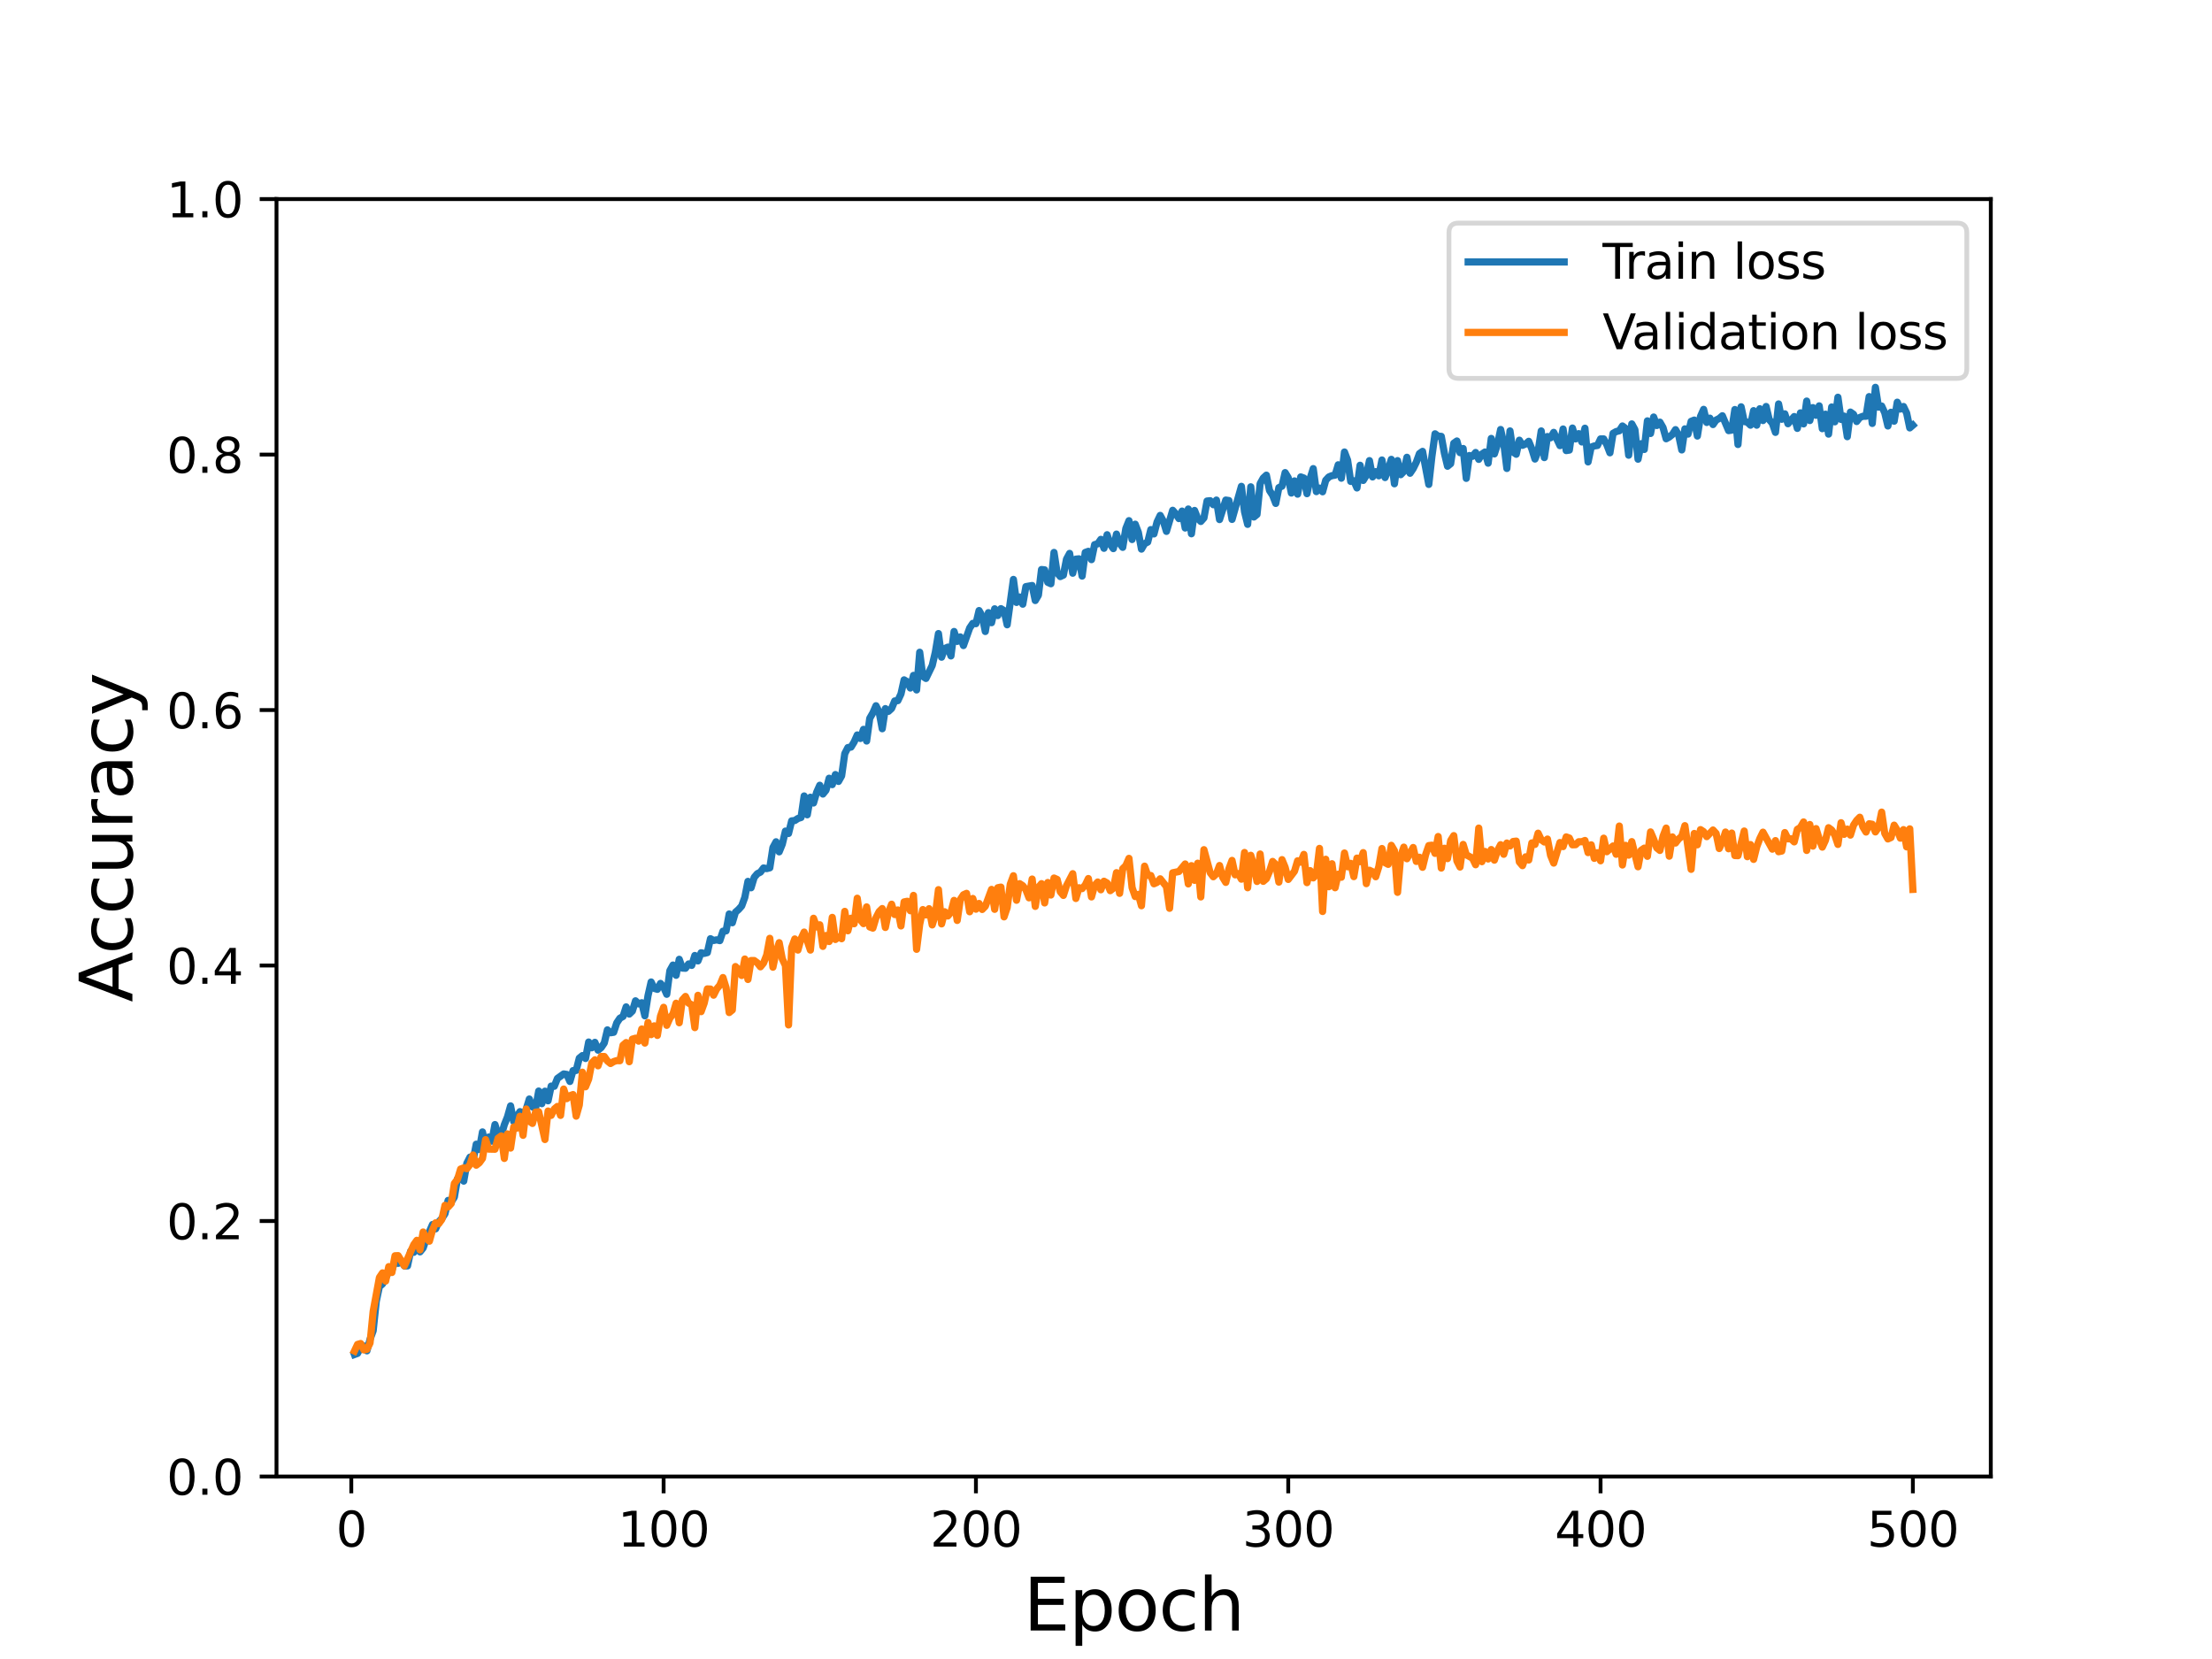 <?xml version="1.0" encoding="utf-8" standalone="no"?>
<!DOCTYPE svg PUBLIC "-//W3C//DTD SVG 1.1//EN"
  "http://www.w3.org/Graphics/SVG/1.1/DTD/svg11.dtd">
<svg height="345.6pt" version="1.1" viewBox="0 0 460.8 345.6" width="460.8pt" xmlns="http://www.w3.org/2000/svg" xmlns:xlink="http://www.w3.org/1999/xlink">
 <defs>
  <style type="text/css">*{stroke-linecap:butt;stroke-linejoin:round;}</style>
 </defs>
 <g id="figure_1">
  <g id="patch_1">
   <path d="M 0 345.6 
L 460.8 345.6 
L 460.8 0 
L 0 0 
z
" style="fill:#ffffff;"/>
  </g>
  <g id="axes_1">
   <g id="patch_2">
    <path d="M 57.6 307.584 
L 414.72 307.584 
L 414.72 41.472 
L 57.6 41.472 
z
" style="fill:#ffffff;"/>
   </g>
   <g id="matplotlib.axis_1">
    <g id="xtick_1">
     <g id="line2d_1">
      <defs>
       <path d="M 0 0 
L 0 3.5 
" id="mb7d83359fc" style="stroke:#000000;stroke-width:0.8;"/>
      </defs>
      <g>
       <use style="stroke:#000000;stroke-width:0.8;" x="73.182" xlink:href="#mb7d83359fc" y="307.584"/>
      </g>
     </g>
     <g id="text_1">
      <!-- 0 -->
      <g transform="translate(70.001 322.182)scale(0.1 -0.1)">
       <defs>
        <path d="M 2034 4250 
Q 1547 4250 1301 3770 
Q 1056 3291 1056 2328 
Q 1056 1369 1301 889 
Q 1547 409 2034 409 
Q 2525 409 2770 889 
Q 3016 1369 3016 2328 
Q 3016 3291 2770 3770 
Q 2525 4250 2034 4250 
z
M 2034 4750 
Q 2819 4750 3233 4129 
Q 3647 3509 3647 2328 
Q 3647 1150 3233 529 
Q 2819 -91 2034 -91 
Q 1250 -91 836 529 
Q 422 1150 422 2328 
Q 422 3509 836 4129 
Q 1250 4750 2034 4750 
z
" id="DejaVuSans-30" transform="scale(0.016)"/>
       </defs>
       <use xlink:href="#DejaVuSans-30"/>
      </g>
     </g>
    </g>
    <g id="xtick_2">
     <g id="line2d_2">
      <g>
       <use style="stroke:#000000;stroke-width:0.8;" x="138.243" xlink:href="#mb7d83359fc" y="307.584"/>
      </g>
     </g>
     <g id="text_2">
      <!-- 100 -->
      <g transform="translate(128.699 322.182)scale(0.1 -0.1)">
       <defs>
        <path d="M 794 531 
L 1825 531 
L 1825 4091 
L 703 3866 
L 703 4441 
L 1819 4666 
L 2450 4666 
L 2450 531 
L 3481 531 
L 3481 0 
L 794 0 
L 794 531 
z
" id="DejaVuSans-31" transform="scale(0.016)"/>
       </defs>
       <use xlink:href="#DejaVuSans-31"/>
       <use x="63.623" xlink:href="#DejaVuSans-30"/>
       <use x="127.246" xlink:href="#DejaVuSans-30"/>
      </g>
     </g>
    </g>
    <g id="xtick_3">
     <g id="line2d_3">
      <g>
       <use style="stroke:#000000;stroke-width:0.8;" x="203.304" xlink:href="#mb7d83359fc" y="307.584"/>
      </g>
     </g>
     <g id="text_3">
      <!-- 200 -->
      <g transform="translate(193.76 322.182)scale(0.1 -0.1)">
       <defs>
        <path d="M 1228 531 
L 3431 531 
L 3431 0 
L 469 0 
L 469 531 
Q 828 903 1448 1529 
Q 2069 2156 2228 2338 
Q 2531 2678 2651 2914 
Q 2772 3150 2772 3378 
Q 2772 3750 2511 3984 
Q 2250 4219 1831 4219 
Q 1534 4219 1204 4116 
Q 875 4013 500 3803 
L 500 4441 
Q 881 4594 1212 4672 
Q 1544 4750 1819 4750 
Q 2544 4750 2975 4387 
Q 3406 4025 3406 3419 
Q 3406 3131 3298 2873 
Q 3191 2616 2906 2266 
Q 2828 2175 2409 1742 
Q 1991 1309 1228 531 
z
" id="DejaVuSans-32" transform="scale(0.016)"/>
       </defs>
       <use xlink:href="#DejaVuSans-32"/>
       <use x="63.623" xlink:href="#DejaVuSans-30"/>
       <use x="127.246" xlink:href="#DejaVuSans-30"/>
      </g>
     </g>
    </g>
    <g id="xtick_4">
     <g id="line2d_4">
      <g>
       <use style="stroke:#000000;stroke-width:0.8;" x="268.365" xlink:href="#mb7d83359fc" y="307.584"/>
      </g>
     </g>
     <g id="text_4">
      <!-- 300 -->
      <g transform="translate(258.821 322.182)scale(0.1 -0.1)">
       <defs>
        <path d="M 2597 2516 
Q 3050 2419 3304 2112 
Q 3559 1806 3559 1356 
Q 3559 666 3084 287 
Q 2609 -91 1734 -91 
Q 1441 -91 1130 -33 
Q 819 25 488 141 
L 488 750 
Q 750 597 1062 519 
Q 1375 441 1716 441 
Q 2309 441 2620 675 
Q 2931 909 2931 1356 
Q 2931 1769 2642 2001 
Q 2353 2234 1838 2234 
L 1294 2234 
L 1294 2753 
L 1863 2753 
Q 2328 2753 2575 2939 
Q 2822 3125 2822 3475 
Q 2822 3834 2567 4026 
Q 2313 4219 1838 4219 
Q 1578 4219 1281 4162 
Q 984 4106 628 3988 
L 628 4550 
Q 988 4650 1302 4700 
Q 1616 4750 1894 4750 
Q 2613 4750 3031 4423 
Q 3450 4097 3450 3541 
Q 3450 3153 3228 2886 
Q 3006 2619 2597 2516 
z
" id="DejaVuSans-33" transform="scale(0.016)"/>
       </defs>
       <use xlink:href="#DejaVuSans-33"/>
       <use x="63.623" xlink:href="#DejaVuSans-30"/>
       <use x="127.246" xlink:href="#DejaVuSans-30"/>
      </g>
     </g>
    </g>
    <g id="xtick_5">
     <g id="line2d_5">
      <g>
       <use style="stroke:#000000;stroke-width:0.8;" x="333.426" xlink:href="#mb7d83359fc" y="307.584"/>
      </g>
     </g>
     <g id="text_5">
      <!-- 400 -->
      <g transform="translate(323.882 322.182)scale(0.1 -0.1)">
       <defs>
        <path d="M 2419 4116 
L 825 1625 
L 2419 1625 
L 2419 4116 
z
M 2253 4666 
L 3047 4666 
L 3047 1625 
L 3713 1625 
L 3713 1100 
L 3047 1100 
L 3047 0 
L 2419 0 
L 2419 1100 
L 313 1100 
L 313 1709 
L 2253 4666 
z
" id="DejaVuSans-34" transform="scale(0.016)"/>
       </defs>
       <use xlink:href="#DejaVuSans-34"/>
       <use x="63.623" xlink:href="#DejaVuSans-30"/>
       <use x="127.246" xlink:href="#DejaVuSans-30"/>
      </g>
     </g>
    </g>
    <g id="xtick_6">
     <g id="line2d_6">
      <g>
       <use style="stroke:#000000;stroke-width:0.8;" x="398.487" xlink:href="#mb7d83359fc" y="307.584"/>
      </g>
     </g>
     <g id="text_6">
      <!-- 500 -->
      <g transform="translate(388.944 322.182)scale(0.1 -0.1)">
       <defs>
        <path d="M 691 4666 
L 3169 4666 
L 3169 4134 
L 1269 4134 
L 1269 2991 
Q 1406 3038 1543 3061 
Q 1681 3084 1819 3084 
Q 2600 3084 3056 2656 
Q 3513 2228 3513 1497 
Q 3513 744 3044 326 
Q 2575 -91 1722 -91 
Q 1428 -91 1123 -41 
Q 819 9 494 109 
L 494 744 
Q 775 591 1075 516 
Q 1375 441 1709 441 
Q 2250 441 2565 725 
Q 2881 1009 2881 1497 
Q 2881 1984 2565 2268 
Q 2250 2553 1709 2553 
Q 1456 2553 1204 2497 
Q 953 2441 691 2322 
L 691 4666 
z
" id="DejaVuSans-35" transform="scale(0.016)"/>
       </defs>
       <use xlink:href="#DejaVuSans-35"/>
       <use x="63.623" xlink:href="#DejaVuSans-30"/>
       <use x="127.246" xlink:href="#DejaVuSans-30"/>
      </g>
     </g>
    </g>
    <g id="text_7">
     <!-- Epoch -->
     <g transform="translate(213.194 339.66)scale(0.15 -0.15)">
      <defs>
       <path d="M 628 4666 
L 3578 4666 
L 3578 4134 
L 1259 4134 
L 1259 2753 
L 3481 2753 
L 3481 2222 
L 1259 2222 
L 1259 531 
L 3634 531 
L 3634 0 
L 628 0 
L 628 4666 
z
" id="DejaVuSans-45" transform="scale(0.016)"/>
       <path d="M 1159 525 
L 1159 -1331 
L 581 -1331 
L 581 3500 
L 1159 3500 
L 1159 2969 
Q 1341 3281 1617 3432 
Q 1894 3584 2278 3584 
Q 2916 3584 3314 3078 
Q 3713 2572 3713 1747 
Q 3713 922 3314 415 
Q 2916 -91 2278 -91 
Q 1894 -91 1617 61 
Q 1341 213 1159 525 
z
M 3116 1747 
Q 3116 2381 2855 2742 
Q 2594 3103 2138 3103 
Q 1681 3103 1420 2742 
Q 1159 2381 1159 1747 
Q 1159 1113 1420 752 
Q 1681 391 2138 391 
Q 2594 391 2855 752 
Q 3116 1113 3116 1747 
z
" id="DejaVuSans-70" transform="scale(0.016)"/>
       <path d="M 1959 3097 
Q 1497 3097 1228 2736 
Q 959 2375 959 1747 
Q 959 1119 1226 758 
Q 1494 397 1959 397 
Q 2419 397 2687 759 
Q 2956 1122 2956 1747 
Q 2956 2369 2687 2733 
Q 2419 3097 1959 3097 
z
M 1959 3584 
Q 2709 3584 3137 3096 
Q 3566 2609 3566 1747 
Q 3566 888 3137 398 
Q 2709 -91 1959 -91 
Q 1206 -91 779 398 
Q 353 888 353 1747 
Q 353 2609 779 3096 
Q 1206 3584 1959 3584 
z
" id="DejaVuSans-6f" transform="scale(0.016)"/>
       <path d="M 3122 3366 
L 3122 2828 
Q 2878 2963 2633 3030 
Q 2388 3097 2138 3097 
Q 1578 3097 1268 2742 
Q 959 2388 959 1747 
Q 959 1106 1268 751 
Q 1578 397 2138 397 
Q 2388 397 2633 464 
Q 2878 531 3122 666 
L 3122 134 
Q 2881 22 2623 -34 
Q 2366 -91 2075 -91 
Q 1284 -91 818 406 
Q 353 903 353 1747 
Q 353 2603 823 3093 
Q 1294 3584 2113 3584 
Q 2378 3584 2631 3529 
Q 2884 3475 3122 3366 
z
" id="DejaVuSans-63" transform="scale(0.016)"/>
       <path d="M 3513 2113 
L 3513 0 
L 2938 0 
L 2938 2094 
Q 2938 2591 2744 2837 
Q 2550 3084 2163 3084 
Q 1697 3084 1428 2787 
Q 1159 2491 1159 1978 
L 1159 0 
L 581 0 
L 581 4863 
L 1159 4863 
L 1159 2956 
Q 1366 3272 1645 3428 
Q 1925 3584 2291 3584 
Q 2894 3584 3203 3211 
Q 3513 2838 3513 2113 
z
" id="DejaVuSans-68" transform="scale(0.016)"/>
      </defs>
      <use xlink:href="#DejaVuSans-45"/>
      <use x="63.184" xlink:href="#DejaVuSans-70"/>
      <use x="126.66" xlink:href="#DejaVuSans-6f"/>
      <use x="187.842" xlink:href="#DejaVuSans-63"/>
      <use x="242.822" xlink:href="#DejaVuSans-68"/>
     </g>
    </g>
   </g>
   <g id="matplotlib.axis_2">
    <g id="ytick_1">
     <g id="line2d_7">
      <defs>
       <path d="M 0 0 
L -3.5 0 
" id="mb75624377f" style="stroke:#000000;stroke-width:0.8;"/>
      </defs>
      <g>
       <use style="stroke:#000000;stroke-width:0.8;" x="57.6" xlink:href="#mb75624377f" y="307.584"/>
      </g>
     </g>
     <g id="text_8">
      <!-- 0.0 -->
      <g transform="translate(34.697 311.383)scale(0.1 -0.1)">
       <defs>
        <path d="M 684 794 
L 1344 794 
L 1344 0 
L 684 0 
L 684 794 
z
" id="DejaVuSans-2e" transform="scale(0.016)"/>
       </defs>
       <use xlink:href="#DejaVuSans-30"/>
       <use x="63.623" xlink:href="#DejaVuSans-2e"/>
       <use x="95.41" xlink:href="#DejaVuSans-30"/>
      </g>
     </g>
    </g>
    <g id="ytick_2">
     <g id="line2d_8">
      <g>
       <use style="stroke:#000000;stroke-width:0.8;" x="57.6" xlink:href="#mb75624377f" y="254.362"/>
      </g>
     </g>
     <g id="text_9">
      <!-- 0.2 -->
      <g transform="translate(34.697 258.161)scale(0.1 -0.1)">
       <use xlink:href="#DejaVuSans-30"/>
       <use x="63.623" xlink:href="#DejaVuSans-2e"/>
       <use x="95.41" xlink:href="#DejaVuSans-32"/>
      </g>
     </g>
    </g>
    <g id="ytick_3">
     <g id="line2d_9">
      <g>
       <use style="stroke:#000000;stroke-width:0.8;" x="57.6" xlink:href="#mb75624377f" y="201.139"/>
      </g>
     </g>
     <g id="text_10">
      <!-- 0.4 -->
      <g transform="translate(34.697 204.938)scale(0.1 -0.1)">
       <use xlink:href="#DejaVuSans-30"/>
       <use x="63.623" xlink:href="#DejaVuSans-2e"/>
       <use x="95.41" xlink:href="#DejaVuSans-34"/>
      </g>
     </g>
    </g>
    <g id="ytick_4">
     <g id="line2d_10">
      <g>
       <use style="stroke:#000000;stroke-width:0.8;" x="57.6" xlink:href="#mb75624377f" y="147.917"/>
      </g>
     </g>
     <g id="text_11">
      <!-- 0.6 -->
      <g transform="translate(34.697 151.716)scale(0.1 -0.1)">
       <defs>
        <path d="M 2113 2584 
Q 1688 2584 1439 2293 
Q 1191 2003 1191 1497 
Q 1191 994 1439 701 
Q 1688 409 2113 409 
Q 2538 409 2786 701 
Q 3034 994 3034 1497 
Q 3034 2003 2786 2293 
Q 2538 2584 2113 2584 
z
M 3366 4563 
L 3366 3988 
Q 3128 4100 2886 4159 
Q 2644 4219 2406 4219 
Q 1781 4219 1451 3797 
Q 1122 3375 1075 2522 
Q 1259 2794 1537 2939 
Q 1816 3084 2150 3084 
Q 2853 3084 3261 2657 
Q 3669 2231 3669 1497 
Q 3669 778 3244 343 
Q 2819 -91 2113 -91 
Q 1303 -91 875 529 
Q 447 1150 447 2328 
Q 447 3434 972 4092 
Q 1497 4750 2381 4750 
Q 2619 4750 2861 4703 
Q 3103 4656 3366 4563 
z
" id="DejaVuSans-36" transform="scale(0.016)"/>
       </defs>
       <use xlink:href="#DejaVuSans-30"/>
       <use x="63.623" xlink:href="#DejaVuSans-2e"/>
       <use x="95.41" xlink:href="#DejaVuSans-36"/>
      </g>
     </g>
    </g>
    <g id="ytick_5">
     <g id="line2d_11">
      <g>
       <use style="stroke:#000000;stroke-width:0.8;" x="57.6" xlink:href="#mb75624377f" y="94.694"/>
      </g>
     </g>
     <g id="text_12">
      <!-- 0.8 -->
      <g transform="translate(34.697 98.494)scale(0.1 -0.1)">
       <defs>
        <path d="M 2034 2216 
Q 1584 2216 1326 1975 
Q 1069 1734 1069 1313 
Q 1069 891 1326 650 
Q 1584 409 2034 409 
Q 2484 409 2743 651 
Q 3003 894 3003 1313 
Q 3003 1734 2745 1975 
Q 2488 2216 2034 2216 
z
M 1403 2484 
Q 997 2584 770 2862 
Q 544 3141 544 3541 
Q 544 4100 942 4425 
Q 1341 4750 2034 4750 
Q 2731 4750 3128 4425 
Q 3525 4100 3525 3541 
Q 3525 3141 3298 2862 
Q 3072 2584 2669 2484 
Q 3125 2378 3379 2068 
Q 3634 1759 3634 1313 
Q 3634 634 3220 271 
Q 2806 -91 2034 -91 
Q 1263 -91 848 271 
Q 434 634 434 1313 
Q 434 1759 690 2068 
Q 947 2378 1403 2484 
z
M 1172 3481 
Q 1172 3119 1398 2916 
Q 1625 2713 2034 2713 
Q 2441 2713 2670 2916 
Q 2900 3119 2900 3481 
Q 2900 3844 2670 4047 
Q 2441 4250 2034 4250 
Q 1625 4250 1398 4047 
Q 1172 3844 1172 3481 
z
" id="DejaVuSans-38" transform="scale(0.016)"/>
       </defs>
       <use xlink:href="#DejaVuSans-30"/>
       <use x="63.623" xlink:href="#DejaVuSans-2e"/>
       <use x="95.41" xlink:href="#DejaVuSans-38"/>
      </g>
     </g>
    </g>
    <g id="ytick_6">
     <g id="line2d_12">
      <g>
       <use style="stroke:#000000;stroke-width:0.8;" x="57.6" xlink:href="#mb75624377f" y="41.472"/>
      </g>
     </g>
     <g id="text_13">
      <!-- 1.0 -->
      <g transform="translate(34.697 45.271)scale(0.1 -0.1)">
       <use xlink:href="#DejaVuSans-31"/>
       <use x="63.623" xlink:href="#DejaVuSans-2e"/>
       <use x="95.41" xlink:href="#DejaVuSans-30"/>
      </g>
     </g>
    </g>
    <g id="text_14">
     <!-- Accuracy -->
     <g transform="translate(27.577 208.77)rotate(-90)scale(0.15 -0.15)">
      <defs>
       <path d="M 2188 4044 
L 1331 1722 
L 3047 1722 
L 2188 4044 
z
M 1831 4666 
L 2547 4666 
L 4325 0 
L 3669 0 
L 3244 1197 
L 1141 1197 
L 716 0 
L 50 0 
L 1831 4666 
z
" id="DejaVuSans-41" transform="scale(0.016)"/>
       <path d="M 544 1381 
L 544 3500 
L 1119 3500 
L 1119 1403 
Q 1119 906 1312 657 
Q 1506 409 1894 409 
Q 2359 409 2629 706 
Q 2900 1003 2900 1516 
L 2900 3500 
L 3475 3500 
L 3475 0 
L 2900 0 
L 2900 538 
Q 2691 219 2414 64 
Q 2138 -91 1772 -91 
Q 1169 -91 856 284 
Q 544 659 544 1381 
z
M 1991 3584 
L 1991 3584 
z
" id="DejaVuSans-75" transform="scale(0.016)"/>
       <path d="M 2631 2963 
Q 2534 3019 2420 3045 
Q 2306 3072 2169 3072 
Q 1681 3072 1420 2755 
Q 1159 2438 1159 1844 
L 1159 0 
L 581 0 
L 581 3500 
L 1159 3500 
L 1159 2956 
Q 1341 3275 1631 3429 
Q 1922 3584 2338 3584 
Q 2397 3584 2469 3576 
Q 2541 3569 2628 3553 
L 2631 2963 
z
" id="DejaVuSans-72" transform="scale(0.016)"/>
       <path d="M 2194 1759 
Q 1497 1759 1228 1600 
Q 959 1441 959 1056 
Q 959 750 1161 570 
Q 1363 391 1709 391 
Q 2188 391 2477 730 
Q 2766 1069 2766 1631 
L 2766 1759 
L 2194 1759 
z
M 3341 1997 
L 3341 0 
L 2766 0 
L 2766 531 
Q 2569 213 2275 61 
Q 1981 -91 1556 -91 
Q 1019 -91 701 211 
Q 384 513 384 1019 
Q 384 1609 779 1909 
Q 1175 2209 1959 2209 
L 2766 2209 
L 2766 2266 
Q 2766 2663 2505 2880 
Q 2244 3097 1772 3097 
Q 1472 3097 1187 3025 
Q 903 2953 641 2809 
L 641 3341 
Q 956 3463 1253 3523 
Q 1550 3584 1831 3584 
Q 2591 3584 2966 3190 
Q 3341 2797 3341 1997 
z
" id="DejaVuSans-61" transform="scale(0.016)"/>
       <path d="M 2059 -325 
Q 1816 -950 1584 -1140 
Q 1353 -1331 966 -1331 
L 506 -1331 
L 506 -850 
L 844 -850 
Q 1081 -850 1212 -737 
Q 1344 -625 1503 -206 
L 1606 56 
L 191 3500 
L 800 3500 
L 1894 763 
L 2988 3500 
L 3597 3500 
L 2059 -325 
z
" id="DejaVuSans-79" transform="scale(0.016)"/>
      </defs>
      <use xlink:href="#DejaVuSans-41"/>
      <use x="66.658" xlink:href="#DejaVuSans-63"/>
      <use x="121.639" xlink:href="#DejaVuSans-63"/>
      <use x="176.619" xlink:href="#DejaVuSans-75"/>
      <use x="239.998" xlink:href="#DejaVuSans-72"/>
      <use x="281.111" xlink:href="#DejaVuSans-61"/>
      <use x="342.391" xlink:href="#DejaVuSans-63"/>
      <use x="397.371" xlink:href="#DejaVuSans-79"/>
     </g>
    </g>
   </g>
   <g id="line2d_13">
    <path clip-path="url(#pcdae8de033)" d="M 73.833 282.17 
L 74.483 281.937 
L 75.134 280.673 
L 75.785 280.374 
L 76.435 281.405 
L 77.086 279.01 
L 77.736 277.214 
L 78.387 271.06 
L 79.038 268 
L 79.688 267.468 
L 80.989 264.94 
L 81.64 264.607 
L 82.291 262.578 
L 82.941 263.177 
L 83.592 262.777 
L 84.242 263.709 
L 84.893 263.709 
L 85.544 260.648 
L 86.194 260.881 
L 86.845 259.584 
L 87.496 260.782 
L 88.146 259.983 
L 88.797 258.087 
L 90.098 255.093 
L 90.749 255.992 
L 91.399 254.528 
L 92.05 253.829 
L 92.7 252.831 
L 93.351 250.071 
L 94.002 250.403 
L 94.652 249.372 
L 95.303 245.547 
L 95.953 244.748 
L 96.604 246.046 
L 97.255 242.32 
L 97.905 241.056 
L 98.556 241.755 
L 99.207 238.362 
L 99.857 239.459 
L 100.508 235.8 
L 101.158 238.861 
L 101.809 236.865 
L 102.46 237.73 
L 103.11 234.27 
L 103.761 236.366 
L 104.411 236.565 
L 105.062 234.303 
L 105.713 232.673 
L 106.363 230.378 
L 107.014 233.638 
L 108.315 231.576 
L 108.966 233.172 
L 110.267 228.948 
L 110.918 230.578 
L 111.568 230.91 
L 112.219 227.285 
L 112.869 229.913 
L 113.52 227.318 
L 114.171 229.314 
L 114.821 226.254 
L 115.472 226.287 
L 116.122 224.657 
L 117.424 223.725 
L 118.074 223.825 
L 118.725 225.289 
L 119.375 223.027 
L 120.026 222.994 
L 120.677 220.432 
L 121.327 219.9 
L 121.978 220.499 
L 122.629 217.073 
L 123.279 218.27 
L 123.93 217.139 
L 124.58 218.769 
L 125.231 218.237 
L 125.882 217.272 
L 126.532 214.545 
L 127.183 215.143 
L 127.833 215.044 
L 128.484 213.081 
L 129.135 212.116 
L 129.785 211.75 
L 130.436 209.755 
L 131.086 211.251 
L 131.737 210.619 
L 132.388 208.491 
L 133.038 209.123 
L 133.689 208.89 
L 134.339 211.617 
L 134.99 207.426 
L 135.641 204.565 
L 136.291 205.896 
L 136.942 206.096 
L 137.593 204.865 
L 138.243 205.63 
L 138.894 207.127 
L 139.544 202.204 
L 140.195 201.039 
L 140.846 203.168 
L 141.496 199.842 
L 142.147 201.671 
L 142.797 201.705 
L 143.448 200.807 
L 144.099 201.106 
L 144.749 199.044 
L 145.4 200.175 
L 146.05 198.478 
L 146.701 198.611 
L 147.352 198.445 
L 148.002 195.551 
L 148.653 195.917 
L 149.304 195.784 
L 149.954 195.95 
L 150.605 193.987 
L 151.255 193.921 
L 151.906 190.395 
L 152.557 192.224 
L 153.207 190.029 
L 153.858 189.464 
L 154.508 188.732 
L 155.159 186.935 
L 155.81 183.609 
L 156.46 184.94 
L 157.111 182.777 
L 157.761 182.012 
L 158.412 181.68 
L 159.063 180.815 
L 159.713 180.948 
L 160.364 180.782 
L 161.015 176.557 
L 161.665 175.36 
L 162.316 177.455 
L 162.966 175.859 
L 163.617 173.131 
L 164.268 173.63 
L 164.918 171.002 
L 165.569 170.935 
L 166.219 170.503 
L 166.87 170.303 
L 167.521 165.813 
L 168.171 169.738 
L 168.822 166.079 
L 169.472 167.276 
L 170.123 165.048 
L 170.774 163.584 
L 171.424 165.414 
L 172.075 164.615 
L 172.725 162.121 
L 173.376 163.451 
L 174.027 161.355 
L 174.677 162.786 
L 175.328 161.622 
L 175.979 156.998 
L 176.629 155.734 
L 177.28 155.634 
L 177.93 154.57 
L 178.581 153.106 
L 179.232 153.838 
L 179.882 151.942 
L 180.533 154.37 
L 181.183 149.647 
L 181.834 148.516 
L 182.485 147.019 
L 183.135 148.316 
L 183.786 151.809 
L 184.436 147.617 
L 185.087 148.183 
L 185.738 147.584 
L 186.388 146.021 
L 187.039 145.954 
L 187.69 144.557 
L 188.34 141.63 
L 188.991 142.029 
L 189.641 143.326 
L 190.292 140.699 
L 190.943 143.726 
L 191.593 135.875 
L 192.244 140.898 
L 192.894 141.331 
L 194.196 138.636 
L 194.846 135.875 
L 195.497 131.983 
L 196.147 136.906 
L 196.798 135.11 
L 197.449 134.811 
L 198.099 136.64 
L 198.75 131.551 
L 199.401 133.613 
L 200.051 132.682 
L 200.702 134.478 
L 202.003 130.819 
L 202.654 129.854 
L 203.304 129.921 
L 203.955 127.193 
L 204.605 128.324 
L 205.256 131.551 
L 205.907 127.626 
L 206.557 129.721 
L 207.208 126.827 
L 207.858 128.225 
L 208.509 126.794 
L 209.16 127.193 
L 209.81 130.154 
L 211.112 120.707 
L 211.762 125.497 
L 212.413 124.366 
L 213.063 125.863 
L 213.714 122.204 
L 215.015 121.971 
L 215.666 125.098 
L 216.316 124 
L 216.967 118.644 
L 217.618 118.711 
L 218.268 121.306 
L 218.919 121.605 
L 219.569 115.085 
L 220.22 119.31 
L 220.871 120.108 
L 221.521 119.809 
L 222.172 116.482 
L 222.822 115.285 
L 223.473 119.41 
L 224.124 116.482 
L 224.774 116.416 
L 225.425 120.008 
L 226.076 115.085 
L 226.726 114.852 
L 227.377 116.582 
L 228.027 113.455 
L 228.678 113.289 
L 229.329 112.358 
L 229.979 114.22 
L 230.63 111.393 
L 231.28 113.389 
L 231.931 114.287 
L 232.582 111.26 
L 233.232 113.189 
L 233.883 114.021 
L 234.533 110.096 
L 235.184 108.466 
L 235.835 112.391 
L 236.485 109.198 
L 237.136 110.894 
L 237.787 114.387 
L 238.437 113.256 
L 239.088 112.923 
L 239.738 110.328 
L 240.389 111.227 
L 241.04 108.732 
L 241.69 107.368 
L 242.341 108.565 
L 242.991 110.694 
L 244.293 106.304 
L 244.943 107.035 
L 245.594 108.033 
L 246.244 106.47 
L 246.895 109.996 
L 247.546 106.037 
L 248.196 111.193 
L 248.847 106.337 
L 249.498 107.967 
L 250.148 108.632 
L 250.799 107.9 
L 251.449 104.374 
L 252.1 104.308 
L 252.751 105.139 
L 253.401 104.175 
L 254.052 108.233 
L 255.353 104.175 
L 256.004 104.274 
L 256.654 108.2 
L 258.606 101.314 
L 259.257 106.603 
L 259.907 109.231 
L 260.558 101.414 
L 261.208 107.701 
L 261.859 107.168 
L 262.51 100.748 
L 263.16 99.584 
L 263.811 98.985 
L 264.462 102.179 
L 265.112 103.177 
L 265.763 104.873 
L 266.413 101.58 
L 267.064 101.281 
L 267.715 98.453 
L 268.365 99.518 
L 269.016 102.711 
L 269.666 100.183 
L 270.317 102.944 
L 270.968 99.351 
L 271.618 99.584 
L 272.269 102.844 
L 272.919 99.684 
L 273.57 97.622 
L 274.221 102.412 
L 274.871 101.68 
L 275.522 102.445 
L 276.173 100.05 
L 276.823 99.351 
L 277.474 99.085 
L 278.124 98.985 
L 278.775 96.823 
L 279.426 99.617 
L 280.076 94.162 
L 280.727 95.859 
L 281.377 100.283 
L 282.028 100.15 
L 282.679 101.647 
L 283.329 96.923 
L 283.98 100.083 
L 284.63 99.019 
L 285.281 95.958 
L 285.932 99.351 
L 286.582 98.254 
L 287.233 99.119 
L 287.884 95.825 
L 288.534 99.484 
L 289.185 97.821 
L 289.835 95.692 
L 290.486 100.782 
L 291.137 95.958 
L 291.787 98.886 
L 292.438 98.22 
L 293.088 95.26 
L 293.739 98.586 
L 294.39 97.622 
L 295.04 96.291 
L 295.691 94.495 
L 296.341 94.029 
L 297.643 100.915 
L 298.293 95.06 
L 298.944 90.37 
L 299.595 90.869 
L 300.245 90.902 
L 300.896 94.428 
L 301.546 97.123 
L 302.197 96.59 
L 302.848 92.333 
L 303.498 91.867 
L 304.149 94.295 
L 304.799 93.43 
L 305.45 99.651 
L 306.101 94.894 
L 306.751 95.06 
L 307.402 94.262 
L 308.052 95.692 
L 308.703 94.595 
L 309.354 94.162 
L 310.004 96.491 
L 310.655 91.335 
L 311.305 94.561 
L 311.956 92.566 
L 312.607 89.472 
L 313.257 92.333 
L 313.908 97.588 
L 314.559 89.771 
L 315.209 94.162 
L 315.86 94.628 
L 316.51 91.701 
L 317.161 92.765 
L 317.812 92.499 
L 318.462 91.933 
L 319.113 93.53 
L 319.763 95.626 
L 320.414 94.029 
L 321.065 89.771 
L 321.715 95.326 
L 322.366 90.936 
L 323.016 91.202 
L 323.667 90.071 
L 324.968 92.832 
L 325.619 89.372 
L 326.27 93.863 
L 326.92 93.763 
L 327.571 89.173 
L 328.221 91.435 
L 328.872 90.337 
L 329.523 92.067 
L 330.173 89.206 
L 330.824 96.225 
L 331.474 93.131 
L 332.125 92.898 
L 332.776 92.798 
L 333.426 91.435 
L 334.077 91.435 
L 334.727 92.632 
L 335.378 94.328 
L 336.029 90.27 
L 336.679 89.904 
L 337.33 89.738 
L 337.981 88.74 
L 338.631 89.239 
L 339.282 94.827 
L 339.932 88.308 
L 340.583 89.505 
L 341.234 95.659 
L 341.884 92.432 
L 342.535 93.63 
L 343.185 87.676 
L 343.836 90.304 
L 344.487 86.877 
L 345.137 88.64 
L 345.788 87.942 
L 346.438 89.073 
L 347.089 91.401 
L 347.74 91.035 
L 348.39 90.503 
L 349.041 89.505 
L 349.691 90.636 
L 350.342 93.73 
L 350.993 89.339 
L 351.643 90.437 
L 352.294 87.775 
L 352.945 87.509 
L 353.595 90.836 
L 354.246 86.744 
L 354.896 85.281 
L 355.547 88.008 
L 356.198 87.11 
L 356.848 88.441 
L 357.499 87.509 
L 358.149 87.177 
L 358.8 86.611 
L 360.101 89.705 
L 360.752 89.605 
L 361.402 85.314 
L 362.053 92.599 
L 362.704 84.748 
L 363.354 87.809 
L 364.005 87.942 
L 364.656 88.574 
L 365.306 85.547 
L 365.957 88.574 
L 366.607 85.148 
L 367.258 87.609 
L 367.909 84.682 
L 368.559 87.41 
L 369.21 88.175 
L 369.86 90.071 
L 370.511 84.15 
L 371.162 87.343 
L 371.812 86.212 
L 372.463 88.274 
L 373.764 86.778 
L 374.415 89.239 
L 375.065 86.012 
L 375.716 88.308 
L 376.367 83.551 
L 377.017 87.609 
L 377.668 84.915 
L 378.318 86.511 
L 378.969 84.549 
L 379.62 89.306 
L 380.27 86.279 
L 380.921 90.437 
L 381.571 84.782 
L 382.222 87.875 
L 382.873 82.753 
L 383.523 87.376 
L 384.174 86.678 
L 384.824 90.969 
L 385.475 85.846 
L 386.126 86.312 
L 386.776 87.809 
L 387.427 86.977 
L 388.078 86.711 
L 388.728 86.711 
L 389.379 82.62 
L 390.029 88.208 
L 390.68 80.69 
L 391.331 84.815 
L 391.981 84.582 
L 392.632 86.012 
L 393.282 88.74 
L 393.933 85.879 
L 394.584 87.742 
L 395.234 83.784 
L 395.885 85.214 
L 396.535 84.682 
L 397.186 86.046 
L 397.837 89.139 
L 398.487 88.574 
L 398.487 88.574 
" style="fill:none;stroke:#1f77b4;stroke-linecap:square;stroke-width:1.5;"/>
   </g>
   <g id="line2d_14">
    <path clip-path="url(#pcdae8de033)" d="M 73.833 281.452 
L 74.483 280.068 
L 75.134 279.882 
L 75.785 281.212 
L 76.435 281.079 
L 77.086 279.775 
L 77.736 273.176 
L 79.038 266.124 
L 79.688 265.166 
L 80.339 266.869 
L 80.989 263.862 
L 81.64 265.086 
L 82.291 261.6 
L 82.941 261.573 
L 84.242 263.702 
L 86.194 259.285 
L 86.845 258.38 
L 87.496 260.376 
L 88.146 256.65 
L 88.797 257.954 
L 89.447 258.566 
L 90.098 256.251 
L 90.749 254.734 
L 91.399 254.92 
L 92.05 254.016 
L 92.7 251.088 
L 93.351 251.434 
L 94.002 250.716 
L 94.652 246.538 
L 95.303 245.686 
L 95.953 243.531 
L 96.604 243.291 
L 97.255 243.451 
L 97.905 242.599 
L 98.556 240.604 
L 99.207 242.733 
L 99.857 242.227 
L 100.508 241.322 
L 101.158 237.41 
L 101.809 239.379 
L 103.11 239.406 
L 103.761 237.118 
L 104.411 236.639 
L 105.062 241.322 
L 105.713 236.213 
L 106.363 239.167 
L 107.014 234.776 
L 107.664 235.015 
L 108.315 232.54 
L 108.966 236.505 
L 109.616 231.024 
L 110.267 233.552 
L 110.918 234.031 
L 111.568 231.689 
L 112.219 231.609 
L 113.52 237.384 
L 114.171 231.449 
L 114.821 232.354 
L 115.472 231.024 
L 116.122 230.491 
L 116.773 232.354 
L 117.424 226.872 
L 118.074 228.868 
L 118.725 228.256 
L 119.375 228.017 
L 120.026 232.514 
L 120.677 230.199 
L 121.327 223.36 
L 121.978 226.393 
L 122.629 224.797 
L 123.279 221.444 
L 123.93 220.778 
L 124.58 222.029 
L 125.231 220.086 
L 125.882 220.086 
L 126.532 221.018 
L 127.183 221.55 
L 127.833 221.151 
L 128.484 220.938 
L 129.135 220.965 
L 129.785 217.745 
L 130.436 217.186 
L 131.086 221.177 
L 131.737 216.467 
L 132.388 216.281 
L 133.038 216.893 
L 133.689 214.365 
L 134.339 217.292 
L 134.99 213.008 
L 135.641 215.536 
L 136.291 213.7 
L 136.942 215.696 
L 137.593 211.677 
L 138.243 209.841 
L 138.894 213.593 
L 139.544 212.103 
L 140.195 211.225 
L 140.846 208.99 
L 141.496 213.061 
L 142.147 208.298 
L 142.797 207.579 
L 143.448 208.963 
L 144.099 209.309 
L 144.749 214.072 
L 145.4 207.34 
L 146.05 210.746 
L 146.701 208.963 
L 147.352 206.009 
L 148.002 206.036 
L 148.653 207.313 
L 149.304 206.009 
L 149.954 205.237 
L 150.605 203.641 
L 151.255 205.77 
L 151.906 210.932 
L 152.557 210.4 
L 153.207 201.352 
L 153.858 201.991 
L 154.508 203.215 
L 155.159 199.782 
L 155.81 204.04 
L 156.46 200.101 
L 157.111 200.101 
L 157.761 200.58 
L 158.412 201.405 
L 159.063 200.607 
L 159.713 198.957 
L 160.364 195.471 
L 161.015 201.485 
L 161.665 198.398 
L 162.316 196.376 
L 162.966 199.755 
L 163.617 201.139 
L 164.268 213.513 
L 164.918 197.387 
L 165.569 195.604 
L 166.219 197.919 
L 166.87 195.577 
L 167.521 194.167 
L 168.822 197.919 
L 169.472 191.293 
L 170.123 193.103 
L 170.774 192.65 
L 171.424 197.148 
L 172.075 194.886 
L 172.725 196.136 
L 173.376 191.107 
L 174.027 195.711 
L 174.677 195.178 
L 175.328 195.551 
L 175.979 189.856 
L 176.629 193.901 
L 177.28 191.293 
L 177.93 192.437 
L 178.581 187.115 
L 179.232 191.612 
L 179.882 192.411 
L 180.533 188.925 
L 181.183 193.103 
L 181.834 193.342 
L 182.485 191.187 
L 183.135 189.909 
L 183.786 189.271 
L 184.436 193.209 
L 185.087 190.042 
L 185.738 188.366 
L 186.388 190.521 
L 187.039 189.563 
L 187.69 192.89 
L 188.34 187.887 
L 188.991 187.754 
L 189.641 189.723 
L 190.292 186.53 
L 190.943 197.76 
L 191.593 192.544 
L 192.244 189.483 
L 192.894 190.601 
L 193.545 189.297 
L 194.196 192.677 
L 194.846 190.628 
L 195.497 185.332 
L 196.147 192.464 
L 196.798 189.936 
L 197.449 190.814 
L 198.099 190.042 
L 198.75 187.567 
L 199.401 191.745 
L 200.051 187.381 
L 200.702 186.397 
L 201.352 186.104 
L 202.003 189.936 
L 202.654 187.168 
L 203.304 189.404 
L 203.955 188.206 
L 204.605 189.457 
L 205.256 188.792 
L 206.557 185.279 
L 207.208 189.43 
L 207.858 184.933 
L 208.509 184.8 
L 209.16 191 
L 209.81 189.084 
L 210.461 184.188 
L 211.112 182.432 
L 211.762 187.541 
L 212.413 184.081 
L 213.063 184.507 
L 213.714 185.359 
L 214.365 187.035 
L 215.015 183.123 
L 215.666 188.818 
L 216.316 184.853 
L 216.967 184.081 
L 217.618 188.1 
L 218.268 183.842 
L 218.919 186.45 
L 219.569 182.911 
L 220.22 183.203 
L 220.871 185.758 
L 221.521 186.53 
L 222.172 184.507 
L 223.473 182.006 
L 224.124 187.168 
L 224.774 184.933 
L 225.425 185.119 
L 226.076 184.374 
L 226.726 183.017 
L 227.377 186.849 
L 228.027 184.454 
L 228.678 183.735 
L 229.329 185.359 
L 229.979 183.576 
L 230.63 183.948 
L 231.28 185.545 
L 231.931 185.039 
L 232.582 181.793 
L 233.232 186.104 
L 233.883 180.968 
L 234.533 180.329 
L 235.184 178.812 
L 235.835 184.906 
L 236.485 186.769 
L 237.136 186.317 
L 237.787 188.685 
L 238.437 180.436 
L 239.088 182.352 
L 239.738 182.378 
L 240.389 184.108 
L 241.04 183.815 
L 241.69 183.07 
L 242.991 184.693 
L 243.642 189.217 
L 244.293 181.819 
L 245.594 181.553 
L 246.895 179.983 
L 247.546 184.135 
L 248.196 180.329 
L 248.847 183.39 
L 249.498 179.824 
L 250.148 186.849 
L 250.799 177.003 
L 252.1 181.793 
L 252.751 182.644 
L 253.401 182.032 
L 254.052 180.303 
L 254.702 182.751 
L 255.353 183.815 
L 256.004 180.995 
L 256.654 179.238 
L 257.305 182.245 
L 257.955 181.979 
L 258.606 183.15 
L 259.257 177.588 
L 259.907 184.933 
L 260.558 178.174 
L 261.208 180.303 
L 261.859 183.629 
L 262.51 177.908 
L 263.16 183.602 
L 263.811 183.044 
L 264.462 181.527 
L 265.112 179.451 
L 265.763 180.09 
L 266.413 183.762 
L 267.064 179.079 
L 267.715 180.675 
L 268.365 183.203 
L 269.666 181.5 
L 270.317 179.318 
L 270.968 179.611 
L 271.618 177.987 
L 272.269 183.869 
L 272.919 181.367 
L 273.57 182.884 
L 274.221 182.165 
L 274.871 176.737 
L 275.522 189.883 
L 276.173 178.999 
L 276.823 184.72 
L 277.474 179.93 
L 278.124 184.933 
L 278.775 182.112 
L 279.426 182.751 
L 280.076 177.695 
L 280.727 180.569 
L 281.377 179.85 
L 282.028 182.618 
L 282.679 178.759 
L 283.329 179.504 
L 283.98 177.615 
L 284.63 184.081 
L 285.281 181.287 
L 285.932 181.607 
L 286.582 182.644 
L 287.233 180.542 
L 287.884 176.763 
L 288.534 179.717 
L 289.185 180.063 
L 289.835 176.098 
L 290.486 177.216 
L 291.137 185.891 
L 291.787 178.413 
L 292.438 176.471 
L 293.088 178.892 
L 294.39 176.55 
L 295.04 179.451 
L 295.691 178.573 
L 296.341 180.675 
L 296.992 178.014 
L 297.643 176.151 
L 298.293 176.071 
L 298.944 177.775 
L 299.595 174.262 
L 300.245 180.835 
L 300.896 176.71 
L 301.546 178.866 
L 302.197 175.113 
L 302.848 174.076 
L 303.498 179.345 
L 304.149 180.622 
L 304.799 175.912 
L 305.45 178.067 
L 306.751 178.786 
L 307.402 180.143 
L 308.052 172.506 
L 308.703 179.504 
L 309.354 177.375 
L 310.004 178.945 
L 310.655 176.976 
L 311.305 179.185 
L 311.956 177.216 
L 312.607 175.965 
L 313.257 177.961 
L 313.908 175.619 
L 314.559 176.231 
L 315.209 175.3 
L 315.86 175.22 
L 316.51 179.558 
L 317.161 180.329 
L 317.812 178.493 
L 318.462 179.158 
L 319.113 175.592 
L 319.763 175.912 
L 320.414 173.57 
L 321.065 174.927 
L 321.715 175.406 
L 322.366 174.794 
L 323.016 178.2 
L 323.667 179.797 
L 324.968 175.513 
L 325.619 176.364 
L 326.27 174.342 
L 326.92 174.581 
L 327.571 175.992 
L 328.221 175.965 
L 328.872 175.353 
L 329.523 175.353 
L 330.173 175.087 
L 330.824 177.615 
L 331.474 175.992 
L 332.125 178.812 
L 332.776 177.642 
L 333.426 179.318 
L 334.077 174.608 
L 334.727 177.429 
L 336.029 176.231 
L 336.679 177.961 
L 337.33 172.08 
L 337.981 180.196 
L 338.631 176.098 
L 339.282 178.147 
L 339.932 175.326 
L 341.234 180.569 
L 341.884 177.136 
L 342.535 176.684 
L 343.185 178.387 
L 343.836 173.304 
L 344.487 174.821 
L 345.137 176.63 
L 345.788 177.163 
L 346.438 174.209 
L 347.089 172.506 
L 347.74 178.36 
L 348.39 174.342 
L 349.041 175.619 
L 349.691 174.768 
L 350.342 174.235 
L 350.993 172 
L 352.294 181.101 
L 352.945 173.623 
L 353.595 175.992 
L 354.246 172.825 
L 354.896 173.251 
L 355.547 174.288 
L 356.848 172.905 
L 357.499 173.623 
L 358.149 176.763 
L 358.8 175.38 
L 359.451 173.33 
L 360.101 176.817 
L 360.752 173.543 
L 361.402 178.227 
L 362.053 178.254 
L 363.354 173.118 
L 364.005 178.466 
L 364.656 175.938 
L 365.306 179.025 
L 365.957 176.417 
L 366.607 174.688 
L 367.258 173.357 
L 369.21 176.896 
L 369.86 175.113 
L 370.511 177.429 
L 371.162 177.296 
L 371.812 173.437 
L 372.463 174.741 
L 373.113 174.741 
L 373.764 175.38 
L 374.415 172.772 
L 375.065 172.372 
L 375.716 171.228 
L 376.367 177.163 
L 377.017 171.76 
L 377.668 176.258 
L 378.318 172.612 
L 378.969 174.741 
L 379.62 176.471 
L 380.27 175.06 
L 380.921 172.426 
L 381.571 172.905 
L 382.222 173.969 
L 382.873 175.912 
L 383.523 171.388 
L 384.174 173.809 
L 384.824 172.718 
L 385.475 173.969 
L 386.126 171.893 
L 386.776 170.909 
L 387.427 170.244 
L 388.078 172.266 
L 388.728 173.33 
L 389.379 171.601 
L 390.029 171.707 
L 390.68 173.304 
L 391.331 172.346 
L 391.981 169.179 
L 392.632 173.623 
L 393.282 174.768 
L 393.933 174.475 
L 394.584 171.893 
L 395.234 172.958 
L 395.885 174.608 
L 396.535 172.825 
L 397.186 176.417 
L 397.837 172.665 
L 398.487 185.279 
L 398.487 185.279 
" style="fill:none;stroke:#ff7f0e;stroke-linecap:square;stroke-width:1.5;"/>
   </g>
   <g id="patch_3">
    <path d="M 57.6 307.584 
L 57.6 41.472 
" style="fill:none;stroke:#000000;stroke-linecap:square;stroke-linejoin:miter;stroke-width:0.8;"/>
   </g>
   <g id="patch_4">
    <path d="M 414.72 307.584 
L 414.72 41.472 
" style="fill:none;stroke:#000000;stroke-linecap:square;stroke-linejoin:miter;stroke-width:0.8;"/>
   </g>
   <g id="patch_5">
    <path d="M 57.6 307.584 
L 414.72 307.584 
" style="fill:none;stroke:#000000;stroke-linecap:square;stroke-linejoin:miter;stroke-width:0.8;"/>
   </g>
   <g id="patch_6">
    <path d="M 57.6 41.472 
L 414.72 41.472 
" style="fill:none;stroke:#000000;stroke-linecap:square;stroke-linejoin:miter;stroke-width:0.8;"/>
   </g>
   <g id="legend_1">
    <g id="patch_7">
     <path d="M 303.845 78.828 
L 407.72 78.828 
Q 409.72 78.828 409.72 76.828 
L 409.72 48.472 
Q 409.72 46.472 407.72 46.472 
L 303.845 46.472 
Q 301.845 46.472 301.845 48.472 
L 301.845 76.828 
Q 301.845 78.828 303.845 78.828 
z
" style="fill:#ffffff;opacity:0.8;stroke:#cccccc;stroke-linejoin:miter;"/>
    </g>
    <g id="line2d_15">
     <path d="M 305.845 54.57 
L 325.845 54.57 
" style="fill:none;stroke:#1f77b4;stroke-linecap:square;stroke-width:1.5;"/>
    </g>
    <g id="line2d_16"/>
    <g id="text_15">
     <!-- Train loss -->
     <g transform="translate(333.845 58.07)scale(0.1 -0.1)">
      <defs>
       <path d="M -19 4666 
L 3928 4666 
L 3928 4134 
L 2272 4134 
L 2272 0 
L 1638 0 
L 1638 4134 
L -19 4134 
L -19 4666 
z
" id="DejaVuSans-54" transform="scale(0.016)"/>
       <path d="M 603 3500 
L 1178 3500 
L 1178 0 
L 603 0 
L 603 3500 
z
M 603 4863 
L 1178 4863 
L 1178 4134 
L 603 4134 
L 603 4863 
z
" id="DejaVuSans-69" transform="scale(0.016)"/>
       <path d="M 3513 2113 
L 3513 0 
L 2938 0 
L 2938 2094 
Q 2938 2591 2744 2837 
Q 2550 3084 2163 3084 
Q 1697 3084 1428 2787 
Q 1159 2491 1159 1978 
L 1159 0 
L 581 0 
L 581 3500 
L 1159 3500 
L 1159 2956 
Q 1366 3272 1645 3428 
Q 1925 3584 2291 3584 
Q 2894 3584 3203 3211 
Q 3513 2838 3513 2113 
z
" id="DejaVuSans-6e" transform="scale(0.016)"/>
       <path id="DejaVuSans-20" transform="scale(0.016)"/>
       <path d="M 603 4863 
L 1178 4863 
L 1178 0 
L 603 0 
L 603 4863 
z
" id="DejaVuSans-6c" transform="scale(0.016)"/>
       <path d="M 2834 3397 
L 2834 2853 
Q 2591 2978 2328 3040 
Q 2066 3103 1784 3103 
Q 1356 3103 1142 2972 
Q 928 2841 928 2578 
Q 928 2378 1081 2264 
Q 1234 2150 1697 2047 
L 1894 2003 
Q 2506 1872 2764 1633 
Q 3022 1394 3022 966 
Q 3022 478 2636 193 
Q 2250 -91 1575 -91 
Q 1294 -91 989 -36 
Q 684 19 347 128 
L 347 722 
Q 666 556 975 473 
Q 1284 391 1588 391 
Q 1994 391 2212 530 
Q 2431 669 2431 922 
Q 2431 1156 2273 1281 
Q 2116 1406 1581 1522 
L 1381 1569 
Q 847 1681 609 1914 
Q 372 2147 372 2553 
Q 372 3047 722 3315 
Q 1072 3584 1716 3584 
Q 2034 3584 2315 3537 
Q 2597 3491 2834 3397 
z
" id="DejaVuSans-73" transform="scale(0.016)"/>
      </defs>
      <use xlink:href="#DejaVuSans-54"/>
      <use x="46.334" xlink:href="#DejaVuSans-72"/>
      <use x="87.447" xlink:href="#DejaVuSans-61"/>
      <use x="148.727" xlink:href="#DejaVuSans-69"/>
      <use x="176.51" xlink:href="#DejaVuSans-6e"/>
      <use x="239.889" xlink:href="#DejaVuSans-20"/>
      <use x="271.676" xlink:href="#DejaVuSans-6c"/>
      <use x="299.459" xlink:href="#DejaVuSans-6f"/>
      <use x="360.641" xlink:href="#DejaVuSans-73"/>
      <use x="412.74" xlink:href="#DejaVuSans-73"/>
     </g>
    </g>
    <g id="line2d_17">
     <path d="M 305.845 69.249 
L 325.845 69.249 
" style="fill:none;stroke:#ff7f0e;stroke-linecap:square;stroke-width:1.5;"/>
    </g>
    <g id="line2d_18"/>
    <g id="text_16">
     <!-- Validation loss -->
     <g transform="translate(333.845 72.749)scale(0.1 -0.1)">
      <defs>
       <path d="M 1831 0 
L 50 4666 
L 709 4666 
L 2188 738 
L 3669 4666 
L 4325 4666 
L 2547 0 
L 1831 0 
z
" id="DejaVuSans-56" transform="scale(0.016)"/>
       <path d="M 2906 2969 
L 2906 4863 
L 3481 4863 
L 3481 0 
L 2906 0 
L 2906 525 
Q 2725 213 2448 61 
Q 2172 -91 1784 -91 
Q 1150 -91 751 415 
Q 353 922 353 1747 
Q 353 2572 751 3078 
Q 1150 3584 1784 3584 
Q 2172 3584 2448 3432 
Q 2725 3281 2906 2969 
z
M 947 1747 
Q 947 1113 1208 752 
Q 1469 391 1925 391 
Q 2381 391 2643 752 
Q 2906 1113 2906 1747 
Q 2906 2381 2643 2742 
Q 2381 3103 1925 3103 
Q 1469 3103 1208 2742 
Q 947 2381 947 1747 
z
" id="DejaVuSans-64" transform="scale(0.016)"/>
       <path d="M 1172 4494 
L 1172 3500 
L 2356 3500 
L 2356 3053 
L 1172 3053 
L 1172 1153 
Q 1172 725 1289 603 
Q 1406 481 1766 481 
L 2356 481 
L 2356 0 
L 1766 0 
Q 1100 0 847 248 
Q 594 497 594 1153 
L 594 3053 
L 172 3053 
L 172 3500 
L 594 3500 
L 594 4494 
L 1172 4494 
z
" id="DejaVuSans-74" transform="scale(0.016)"/>
      </defs>
      <use xlink:href="#DejaVuSans-56"/>
      <use x="60.658" xlink:href="#DejaVuSans-61"/>
      <use x="121.938" xlink:href="#DejaVuSans-6c"/>
      <use x="149.721" xlink:href="#DejaVuSans-69"/>
      <use x="177.504" xlink:href="#DejaVuSans-64"/>
      <use x="240.98" xlink:href="#DejaVuSans-61"/>
      <use x="302.26" xlink:href="#DejaVuSans-74"/>
      <use x="341.469" xlink:href="#DejaVuSans-69"/>
      <use x="369.252" xlink:href="#DejaVuSans-6f"/>
      <use x="430.434" xlink:href="#DejaVuSans-6e"/>
      <use x="493.812" xlink:href="#DejaVuSans-20"/>
      <use x="525.6" xlink:href="#DejaVuSans-6c"/>
      <use x="553.383" xlink:href="#DejaVuSans-6f"/>
      <use x="614.564" xlink:href="#DejaVuSans-73"/>
      <use x="666.664" xlink:href="#DejaVuSans-73"/>
     </g>
    </g>
   </g>
  </g>
 </g>
 <defs>
  <clipPath id="pcdae8de033">
   <rect height="266.112" width="357.12" x="57.6" y="41.472"/>
  </clipPath>
 </defs>
</svg>
